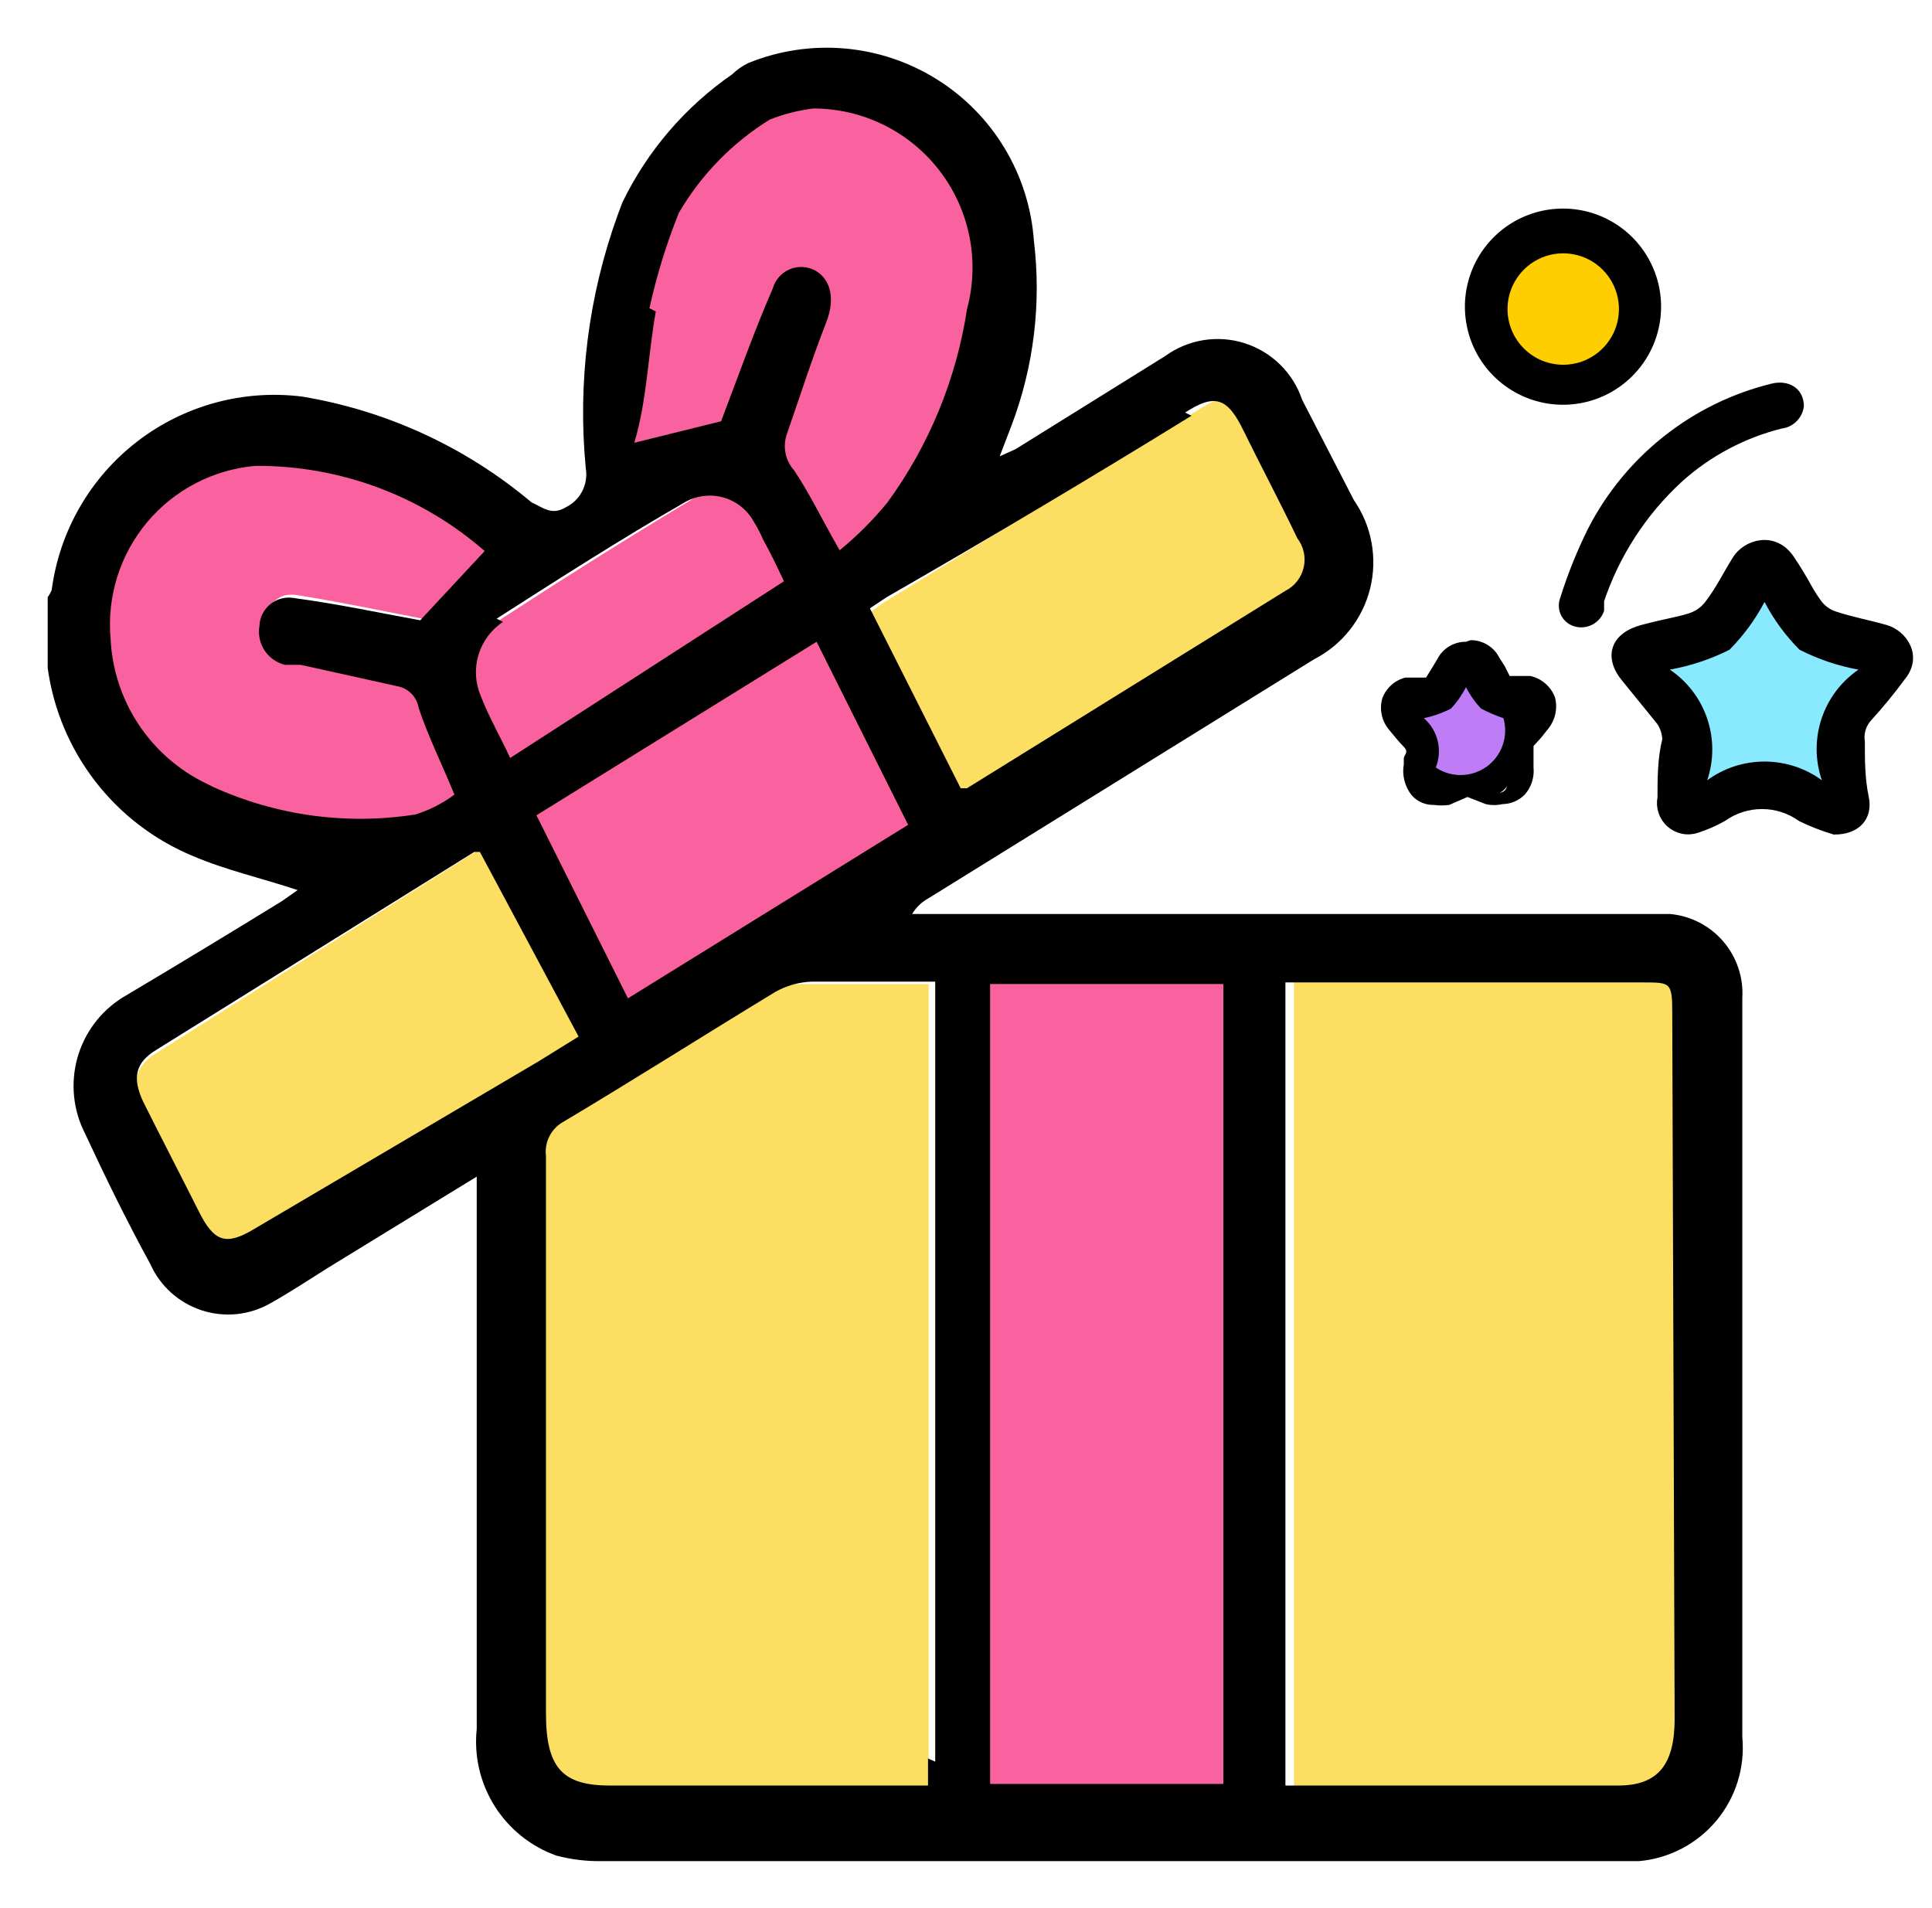 <svg width="81" height="80" viewBox="0 0 81 80" fill="none" xmlns="http://www.w3.org/2000/svg">
<g clip-path="url(#clip0_2866_25760)">
<path d="M25.469 19.532C27.239 19.428 29.001 19.205 30.741 18.864C30.741 18.864 34.078 24.07 34.712 23.97C36.246 23.077 37.698 22.049 39.051 20.9L42.388 11.956L39.685 4.748L35.78 3.914H31.776C31.776 3.914 29.44 6.45 29.24 6.584C29.04 6.717 26.603 10.088 26.603 10.088L25.469 14.292V19.532Z" fill="#F9629F"/>
<path d="M75.42 17.03C75.391 17.22 75.3 17.395 75.162 17.528C75.023 17.661 74.844 17.744 74.652 17.764C73.064 18.16 71.598 18.939 70.381 20.033C68.851 21.436 67.703 23.204 67.044 25.172V25.573C66.976 25.756 66.843 25.908 66.671 26C66.499 26.092 66.299 26.118 66.109 26.073C66.011 26.051 65.919 26.008 65.839 25.948C65.759 25.887 65.693 25.809 65.645 25.721C65.598 25.632 65.57 25.534 65.564 25.434C65.558 25.333 65.573 25.233 65.609 25.139C65.92 24.142 66.311 23.171 66.777 22.236C67.534 20.769 68.596 19.48 69.891 18.456C71.185 17.432 72.683 16.695 74.285 16.296C74.919 16.129 75.42 16.429 75.42 17.03Z" fill="black" stroke="black" stroke-width="0.417" stroke-miterlimit="10"/>
<path d="M32.994 41.258H31.392C30.257 41.258 29.223 41.258 28.055 41.258C27.689 41.273 27.343 41.429 27.087 41.692L21.581 47.265C21.395 47.457 21.256 47.689 21.175 47.944C21.094 48.199 21.073 48.469 21.114 48.733C21.114 56.675 21.114 64.651 21.114 72.626C21.114 74.929 21.548 75.697 22.782 75.697H31.259H32.86H38.934V41.258H32.994Z" fill="#FCDE63"/>
<path d="M49.686 40.589H48.084C48.084 40.589 46.983 40.589 45.849 40.589C42.511 40.589 41.811 39.888 41.277 40.589C40.743 41.29 41.611 43.158 40.943 47.063C40.943 47.764 40.609 48.197 40.609 48.531C40.609 56.54 40.609 64.527 40.609 72.491C40.609 74.827 40.91 75.595 41.777 75.595H47.717H48.852H53.023V41.156C51.956 40.763 50.824 40.57 49.686 40.589Z" fill="#F9629F"/>
<path d="M54.25 75.595V40.422H69.267C70.401 40.422 70.468 40.422 70.468 41.79V72.758C70.468 74.76 69.767 75.662 68.099 75.662H54.751L54.25 75.595Z" fill="#FCDE63"/>
<path d="M20.85 22.868L18.047 26.004C16.311 25.671 14.443 25.27 12.574 24.97C12.354 24.919 12.126 24.919 11.906 24.97C11.66 25.059 11.448 25.223 11.299 25.438C11.149 25.653 11.07 25.909 11.072 26.171C11.146 26.459 11.31 26.716 11.539 26.905C11.718 27.044 11.922 27.146 12.14 27.206C12.57 27.354 13.02 27.433 13.475 27.439C15.477 27.439 16.812 27.439 17.212 27.94C17.613 28.441 17.212 28.474 17.546 29.175C17.676 29.439 17.821 29.695 17.98 29.942C18.381 31.21 18.981 32.445 19.548 33.847C19.032 34.227 18.457 34.52 17.846 34.714C14.859 35.214 11.79 34.807 9.037 33.546C7.612 32.825 6.414 31.722 5.578 30.362C4.741 29.001 4.298 27.435 4.298 25.838C4.281 24.825 4.477 23.821 4.873 22.889C5.27 21.958 5.859 21.12 6.601 20.431C7.834 19.484 9.35 18.979 10.905 18.997C14.593 18.971 18.15 20.356 20.85 22.868Z" fill="#F9629F"/>
<path d="M20.724 35.316L24.695 43.459L22.926 44.593L10.846 52.135C9.611 52.903 9.078 52.736 8.41 51.401L6.007 46.496C5.507 45.428 5.64 44.727 6.541 44.16L20.457 35.383L20.724 35.316Z" fill="#FCDE63"/>
<path d="M40.24 33.714L36.336 25.771L37.037 25.271L50.385 17.095C51.72 16.294 52.254 16.461 52.955 17.896C53.655 19.331 54.59 21.233 55.357 22.668C55.494 22.847 55.59 23.055 55.637 23.276C55.684 23.496 55.682 23.725 55.632 23.945C55.581 24.164 55.482 24.37 55.342 24.548C55.202 24.725 55.025 24.869 54.823 24.97L40.708 33.68L40.24 33.714Z" fill="#FCDE63"/>
<path d="M21.922 34.317L34.536 26.508L38.674 34.75L26.06 42.559L21.922 34.317Z" fill="#F9629F"/>
<path d="M33.633 24.438L21.052 32.28C20.549 31.369 20.093 30.434 19.684 29.477C19.453 28.886 19.43 28.234 19.618 27.627C19.806 27.021 20.194 26.497 20.719 26.14C23.488 24.338 26.291 22.569 29.128 20.867C29.391 20.71 29.683 20.609 29.986 20.57C30.29 20.53 30.598 20.553 30.892 20.638C31.186 20.722 31.459 20.866 31.696 21.061C31.932 21.255 32.126 21.496 32.265 21.768C32.265 22.035 32.565 22.302 32.699 22.569L33.633 24.438Z" fill="#F9629F"/>
<path d="M76.909 34.781C76.439 34.639 75.982 34.461 75.54 34.247C75.053 33.899 74.47 33.712 73.872 33.712C73.273 33.712 72.69 33.899 72.203 34.247C71.863 34.437 71.505 34.593 71.135 34.714C70.951 34.778 70.754 34.791 70.563 34.753C70.372 34.715 70.195 34.627 70.049 34.498C69.903 34.369 69.794 34.204 69.733 34.019C69.672 33.834 69.66 33.637 69.7 33.446C69.7 32.645 69.7 31.811 69.901 31.01C69.894 30.723 69.801 30.444 69.634 30.209L68.199 28.441C67.431 27.54 67.731 26.705 68.866 26.405C70.001 26.105 70.268 26.105 70.902 25.904C71.226 25.795 71.507 25.584 71.703 25.304C72.136 24.736 72.437 24.102 72.837 23.468C73.238 22.834 74.372 22.467 75.04 23.468C75.707 24.47 75.74 24.703 76.174 25.304C76.356 25.555 76.614 25.742 76.909 25.838C77.609 26.071 78.344 26.205 79.044 26.405C79.745 26.605 80.412 27.506 79.678 28.374C79.251 28.953 78.794 29.51 78.31 30.043C78.177 30.183 78.077 30.352 78.019 30.538C77.961 30.723 77.947 30.919 77.976 31.11C77.976 31.878 77.976 32.645 78.143 33.446C78.31 34.247 77.809 34.781 76.909 34.781ZM73.972 25.237C73.584 25.973 73.089 26.648 72.504 27.239C71.714 27.637 70.871 27.918 70.001 28.074C70.734 28.568 71.285 29.29 71.568 30.128C71.852 30.966 71.852 31.874 71.569 32.712C72.266 32.202 73.108 31.927 73.972 31.927C74.836 31.927 75.677 32.202 76.375 32.712C76.088 31.877 76.084 30.972 76.361 30.134C76.638 29.297 77.182 28.573 77.91 28.074C77.05 27.918 76.218 27.637 75.44 27.239C74.852 26.651 74.356 25.975 73.972 25.237Z" fill="black" stroke="black" stroke-width="0.417" stroke-miterlimit="10"/>
<path d="M73.979 25.238C74.364 25.977 74.859 26.652 75.447 27.241C76.225 27.638 77.057 27.919 77.917 28.075C77.189 28.574 76.645 29.298 76.368 30.136C76.091 30.973 76.096 31.879 76.382 32.713C75.684 32.203 74.843 31.929 73.979 31.929C73.115 31.929 72.274 32.203 71.576 32.713C71.859 31.875 71.859 30.967 71.575 30.129C71.292 29.291 70.741 28.569 70.008 28.075C70.878 27.919 71.721 27.638 72.511 27.241C73.096 26.649 73.591 25.975 73.979 25.238Z" fill="#88E9FF"/>
<path d="M62.291 33.447L61.491 33.114H61.057L60.423 33.381C60.235 33.414 60.043 33.414 59.855 33.381C59.737 33.382 59.62 33.359 59.511 33.313C59.402 33.267 59.303 33.199 59.221 33.114C59.036 32.877 58.952 32.578 58.988 32.279L59.422 31.946H59.021C59.005 31.746 59.005 31.545 59.021 31.345C58.754 30.945 58.521 30.678 58.32 30.411C58.21 30.292 58.133 30.146 58.099 29.988C58.064 29.829 58.073 29.665 58.124 29.511C58.176 29.357 58.267 29.22 58.39 29.114C58.513 29.008 58.661 28.937 58.821 28.909L59.789 28.642C59.959 28.474 60.105 28.283 60.222 28.075V27.774C60.302 27.61 60.424 27.47 60.577 27.37C60.73 27.27 60.907 27.213 61.09 27.207C61.265 27.209 61.436 27.26 61.584 27.354C61.731 27.449 61.849 27.583 61.924 27.741L62.125 28.108C62.214 28.306 62.339 28.487 62.492 28.642L63.059 28.809H63.459C63.63 28.841 63.79 28.917 63.925 29.027C64.059 29.138 64.163 29.281 64.227 29.443C64.267 29.611 64.266 29.787 64.226 29.955C64.185 30.123 64.106 30.279 63.993 30.411L63.326 31.178C63.326 31.479 63.326 31.679 63.326 31.912V32.279C63.347 32.422 63.337 32.567 63.297 32.705C63.256 32.844 63.187 32.971 63.092 33.08C62.925 33.25 62.697 33.346 62.458 33.347L62.291 33.447ZM60.323 30.311C60.554 30.659 60.692 31.061 60.723 31.479H61.29H61.858C61.873 31.058 62.013 30.652 62.258 30.311C62.055 30.256 61.862 30.166 61.691 30.044C61.532 29.924 61.396 29.777 61.29 29.61C61.194 29.785 61.056 29.933 60.89 30.044C60.729 30.213 60.536 30.349 60.323 30.444V30.311Z" fill="black"/>
<path d="M61.291 27.874C61.396 27.884 61.496 27.92 61.583 27.978C61.671 28.036 61.742 28.115 61.792 28.208C61.952 28.579 62.178 28.919 62.459 29.209C62.807 29.368 63.179 29.47 63.56 29.51C64.094 29.676 64.194 30.01 63.861 30.444L63.193 31.245C63.174 31.344 63.174 31.446 63.193 31.545V32.613C63.193 33.014 63.193 33.247 62.726 33.247H62.426C62.175 33.162 61.93 33.061 61.691 32.947C61.559 32.918 61.423 32.918 61.291 32.947C61.148 32.922 61.001 32.922 60.857 32.947L60.19 33.214H59.856C59.556 33.214 59.389 32.98 59.422 32.546C59.406 32.28 59.406 32.012 59.422 31.745C59.44 31.652 59.431 31.555 59.395 31.466C59.36 31.377 59.3 31.3 59.222 31.245L58.621 30.477C58.321 30.11 58.621 29.776 58.888 29.643L59.889 29.376C59.96 29.357 60.027 29.323 60.084 29.277C60.142 29.232 60.189 29.174 60.223 29.109C60.409 28.855 60.577 28.587 60.724 28.308C60.77 28.213 60.841 28.133 60.929 28.074C61.017 28.016 61.119 27.981 61.224 27.974M60.156 32.413C60.469 32.189 60.84 32.061 61.224 32.046C61.61 32.055 61.983 32.183 62.292 32.413C62.108 32.006 62.08 31.546 62.216 31.12C62.352 30.695 62.64 30.335 63.026 30.11C62.636 30.013 62.256 29.879 61.892 29.71C61.636 29.443 61.422 29.14 61.258 28.809C61.09 29.138 60.877 29.441 60.624 29.71C60.328 29.878 60.015 30.012 59.689 30.11C60.012 30.334 60.255 30.657 60.381 31.029C60.507 31.402 60.51 31.805 60.39 32.179M61.458 26.907C61.209 26.905 60.965 26.973 60.752 27.102C60.54 27.232 60.368 27.419 60.257 27.641L60.056 27.974L59.789 28.408H59.422H58.922C58.702 28.464 58.5 28.572 58.331 28.723C58.163 28.874 58.033 29.064 57.954 29.276C57.89 29.498 57.881 29.733 57.928 29.959C57.974 30.186 58.075 30.398 58.221 30.577C58.421 30.811 58.621 31.078 58.855 31.312C59.089 31.545 58.855 31.645 58.855 31.812V32.046C58.815 32.274 58.824 32.508 58.882 32.732C58.94 32.957 59.044 33.166 59.189 33.347C59.306 33.478 59.45 33.582 59.611 33.651C59.773 33.72 59.947 33.753 60.123 33.748C60.333 33.776 60.547 33.776 60.757 33.748L61.525 33.414L62.292 33.714C62.523 33.766 62.762 33.766 62.993 33.714C63.345 33.709 63.681 33.565 63.927 33.314C64.063 33.16 64.165 32.98 64.228 32.785C64.291 32.589 64.314 32.383 64.294 32.179V31.812C64.294 31.612 64.294 31.445 64.294 31.278L64.628 30.911L64.862 30.611C65.025 30.427 65.141 30.207 65.199 29.968C65.257 29.73 65.256 29.48 65.195 29.243C65.112 29.018 64.974 28.818 64.793 28.66C64.612 28.503 64.395 28.393 64.161 28.342H63.694H63.293L63.093 27.941L62.859 27.574C62.748 27.352 62.576 27.165 62.363 27.036C62.151 26.906 61.907 26.838 61.658 26.84L61.458 26.907ZM61.091 30.511H61.291H61.525C61.51 30.677 61.51 30.845 61.525 31.011H61.124V30.511H61.091Z" fill="black"/>
<path d="M63.032 30.11C63.138 30.478 63.129 30.87 63.004 31.233C62.88 31.595 62.647 31.911 62.338 32.137C62.028 32.362 61.657 32.488 61.273 32.495C60.89 32.503 60.514 32.392 60.196 32.179C60.338 31.825 60.366 31.435 60.276 31.065C60.187 30.694 59.983 30.36 59.695 30.11C60.09 30.028 60.471 29.893 60.83 29.71C61.083 29.441 61.296 29.137 61.464 28.809C61.628 29.139 61.842 29.443 62.098 29.71C62.398 29.868 62.711 30.002 63.032 30.11Z" fill="#BE7CF7"/>
<path d="M65.462 16.761C64.69 16.748 63.939 16.506 63.305 16.066C62.67 15.626 62.18 15.008 61.897 14.29C61.614 13.571 61.55 12.785 61.714 12.03C61.877 11.276 62.261 10.586 62.816 10.05C63.371 9.513 64.073 9.153 64.833 9.016C65.593 8.878 66.376 8.969 67.085 9.276C67.793 9.584 68.394 10.095 68.812 10.744C69.23 11.393 69.446 12.152 69.433 12.924C69.424 13.436 69.315 13.943 69.111 14.413C68.906 14.883 68.611 15.309 68.243 15.665C67.874 16.021 67.439 16.302 66.961 16.49C66.484 16.678 65.975 16.77 65.462 16.761ZM65.462 15.193C65.923 15.186 66.371 15.044 66.751 14.783C67.13 14.523 67.425 14.155 67.596 13.728C67.768 13.301 67.809 12.832 67.716 12.381C67.622 11.93 67.397 11.517 67.069 11.194C66.741 10.87 66.325 10.651 65.872 10.564C65.42 10.476 64.952 10.524 64.527 10.702C64.102 10.88 63.739 11.179 63.484 11.563C63.229 11.946 63.093 12.396 63.093 12.857C63.078 13.184 63.132 13.51 63.252 13.814C63.371 14.118 63.553 14.394 63.786 14.624C64.019 14.854 64.297 15.032 64.603 15.147C64.909 15.262 65.236 15.312 65.562 15.293L65.462 15.193Z" fill="black" stroke="black" stroke-width="0.417" stroke-miterlimit="10"/>
<path d="M65.573 15.293C65.263 15.297 64.956 15.24 64.668 15.125C64.381 15.009 64.12 14.838 63.899 14.62C63.679 14.403 63.504 14.144 63.384 13.858C63.265 13.573 63.203 13.266 63.203 12.957C63.203 12.496 63.339 12.046 63.595 11.663C63.85 11.279 64.213 10.98 64.638 10.802C65.062 10.624 65.531 10.576 65.983 10.664C66.435 10.751 66.851 10.97 67.179 11.294C67.507 11.617 67.732 12.03 67.826 12.481C67.92 12.932 67.878 13.4 67.707 13.828C67.535 14.255 67.241 14.622 66.861 14.883C66.481 15.144 66.033 15.286 65.573 15.293Z" fill="#FFCE01"/>
<path d="M73.047 41.857C73.102 40.988 72.816 40.131 72.248 39.47C71.681 38.809 70.878 38.396 70.01 38.32H38.241C38.41 38.039 38.653 37.808 38.942 37.652L55.093 27.641C55.673 27.344 56.182 26.926 56.587 26.416C56.992 25.905 57.283 25.314 57.441 24.683C57.599 24.05 57.62 23.392 57.503 22.751C57.386 22.11 57.133 21.502 56.762 20.967L54.593 16.762C54.406 16.206 54.091 15.701 53.673 15.289C53.255 14.877 52.746 14.57 52.187 14.391C51.629 14.212 51.035 14.168 50.456 14.261C49.877 14.354 49.328 14.582 48.853 14.927L42.579 18.831L41.912 19.132L42.412 17.83C43.345 15.363 43.665 12.706 43.346 10.088C43.248 8.716 42.826 7.386 42.115 6.208C41.404 5.03 40.424 4.037 39.255 3.311C38.086 2.585 36.762 2.146 35.391 2.031C34.019 1.915 32.64 2.126 31.366 2.646C31.121 2.766 30.895 2.924 30.699 3.114C28.727 4.478 27.14 6.328 26.094 8.486L25.894 9.02C24.668 12.415 24.212 16.04 24.559 19.632C24.614 19.958 24.563 20.294 24.413 20.588C24.263 20.883 24.021 21.121 23.724 21.267C23.124 21.634 22.757 21.267 22.29 21.067C19.542 18.752 16.223 17.219 12.679 16.629C10.21 16.316 7.719 16.994 5.749 18.514C3.779 20.033 2.491 22.271 2.167 24.738C2.124 24.845 2.068 24.945 2 25.038V27.741V28.008C2.238 29.736 2.924 31.372 3.99 32.754C5.055 34.135 6.463 35.214 8.073 35.884C9.475 36.484 10.977 36.818 12.479 37.319L11.811 37.786C9.642 39.121 7.439 40.456 5.137 41.824C4.208 42.405 3.531 43.314 3.24 44.371C2.95 45.428 3.067 46.556 3.568 47.53C4.436 49.399 5.337 51.234 6.305 53.003C6.509 53.459 6.806 53.866 7.178 54.2C7.549 54.533 7.986 54.785 8.461 54.939C8.936 55.093 9.438 55.146 9.934 55.094C10.431 55.042 10.911 54.887 11.344 54.638C12.178 54.171 12.979 53.637 13.78 53.136L19.987 49.332V50.5C19.987 57.842 19.987 65.183 19.987 72.492C19.868 73.622 20.133 74.76 20.738 75.722C21.343 76.684 22.254 77.415 23.324 77.798C23.934 77.959 24.562 78.038 25.193 78.031H68.708C69.336 77.977 69.947 77.799 70.505 77.507C71.064 77.215 71.559 76.816 71.962 76.332C72.365 75.848 72.669 75.289 72.855 74.687C73.041 74.085 73.106 73.453 73.047 72.825C73.047 62.48 73.047 52.158 73.047 41.857ZM26.327 41.857L22.49 34.182L34.236 26.907L38.074 34.582L26.327 41.857ZM49.687 17.296C50.922 16.495 51.456 16.662 52.123 18.03C52.791 19.398 53.658 21.034 54.392 22.569C54.523 22.74 54.615 22.938 54.661 23.148C54.708 23.359 54.706 23.577 54.659 23.787C54.611 23.998 54.517 24.195 54.385 24.365C54.252 24.535 54.084 24.674 53.892 24.771L40.543 33.047H40.276L36.472 25.505L37.173 25.038C41.511 22.547 45.772 20.01 49.954 17.43L49.687 17.296ZM27.228 12.925C27.528 11.558 27.941 10.218 28.463 8.92C29.394 7.328 30.7 5.988 32.267 5.016C32.857 4.782 33.474 4.625 34.103 4.548C35.127 4.549 36.137 4.785 37.055 5.239C37.973 5.693 38.775 6.351 39.397 7.165C40.02 7.978 40.447 8.923 40.646 9.928C40.845 10.932 40.81 11.969 40.543 12.958C40.097 15.889 38.953 18.671 37.206 21.067C36.607 21.8 35.937 22.47 35.204 23.069C34.47 21.801 33.969 20.733 33.302 19.732C33.113 19.523 32.985 19.267 32.932 18.99C32.879 18.713 32.903 18.428 33.002 18.164C33.535 16.629 34.036 15.06 34.637 13.525C35.004 12.591 34.87 11.757 34.203 11.356C34.04 11.263 33.858 11.208 33.671 11.195C33.484 11.183 33.297 11.213 33.123 11.284C32.949 11.355 32.794 11.464 32.669 11.604C32.544 11.743 32.452 11.91 32.401 12.09C31.6 13.926 30.933 15.828 30.232 17.663L26.594 18.564C27.128 16.762 27.162 14.927 27.495 13.058L27.228 12.925ZM20.821 25.939C23.424 24.271 26.027 22.602 28.697 21.067C28.939 20.925 29.207 20.834 29.486 20.797C29.764 20.761 30.047 20.78 30.317 20.855C30.588 20.93 30.841 21.058 31.061 21.232C31.281 21.406 31.465 21.622 31.6 21.868C31.753 22.113 31.887 22.37 32 22.636C32.301 23.169 32.568 23.737 32.868 24.371L21.389 31.779C20.955 30.845 20.488 30.044 20.154 29.176C19.923 28.631 19.89 28.023 20.061 27.456C20.231 26.889 20.595 26.4 21.088 26.073L20.821 25.939ZM8.641 32.847C7.488 32.289 6.508 31.43 5.803 30.361C5.098 29.292 4.695 28.053 4.636 26.773C4.558 25.899 4.654 25.018 4.917 24.18C5.18 23.343 5.606 22.565 6.17 21.892C6.735 21.22 7.426 20.665 8.205 20.26C8.984 19.855 9.835 19.608 10.71 19.532C14.242 19.511 17.66 20.78 20.321 23.103L17.618 26.006C15.949 25.706 14.28 25.338 12.312 25.072C12.139 25.043 11.962 25.052 11.793 25.096C11.624 25.141 11.467 25.222 11.331 25.332C11.195 25.443 11.085 25.581 11.006 25.737C10.928 25.893 10.884 26.065 10.877 26.239C10.815 26.597 10.891 26.963 11.089 27.267C11.288 27.57 11.593 27.787 11.944 27.875H12.612L16.683 28.776C16.902 28.82 17.102 28.93 17.257 29.091C17.412 29.252 17.515 29.456 17.551 29.677C17.951 30.878 18.519 32.013 19.052 33.314C18.559 33.684 18.006 33.966 17.417 34.148C14.528 34.602 11.568 34.196 8.908 32.98L8.641 32.847ZM10.643 51.535C9.475 52.236 8.975 52.069 8.34 50.8C7.706 49.532 6.772 47.73 6.005 46.195C5.537 45.194 5.671 44.56 6.538 44.026L19.887 35.717H20.12L24.258 43.459L22.59 44.493L10.643 51.535ZM38.908 73.726V74.861H25.56C23.558 74.861 22.89 74.093 22.89 71.824C22.89 64.015 22.89 56.229 22.89 48.465C22.855 48.179 22.906 47.89 23.037 47.634C23.168 47.378 23.372 47.168 23.624 47.03C26.594 45.261 29.531 43.392 32.501 41.59C32.97 41.324 33.497 41.175 34.036 41.156C35.738 41.156 37.373 41.156 39.209 41.156V51.168C39.209 52.069 39.209 52.936 39.209 53.837V73.86L38.908 73.726ZM51.289 74.794H41.511V62.547V52.803V41.256H51.289V74.794ZM70.21 72.058C70.21 73.993 69.509 74.861 67.841 74.861H54.492H53.892V41.19H68.909C70.043 41.19 70.11 41.19 70.11 42.491L70.21 72.058Z" fill="black"/>
</g>
<defs>
<clipPath id="clip0_2866_25760">
<rect width="80" height="80" fill="white" transform="translate(0.672)"/>
</clipPath>
</defs>
</svg>
